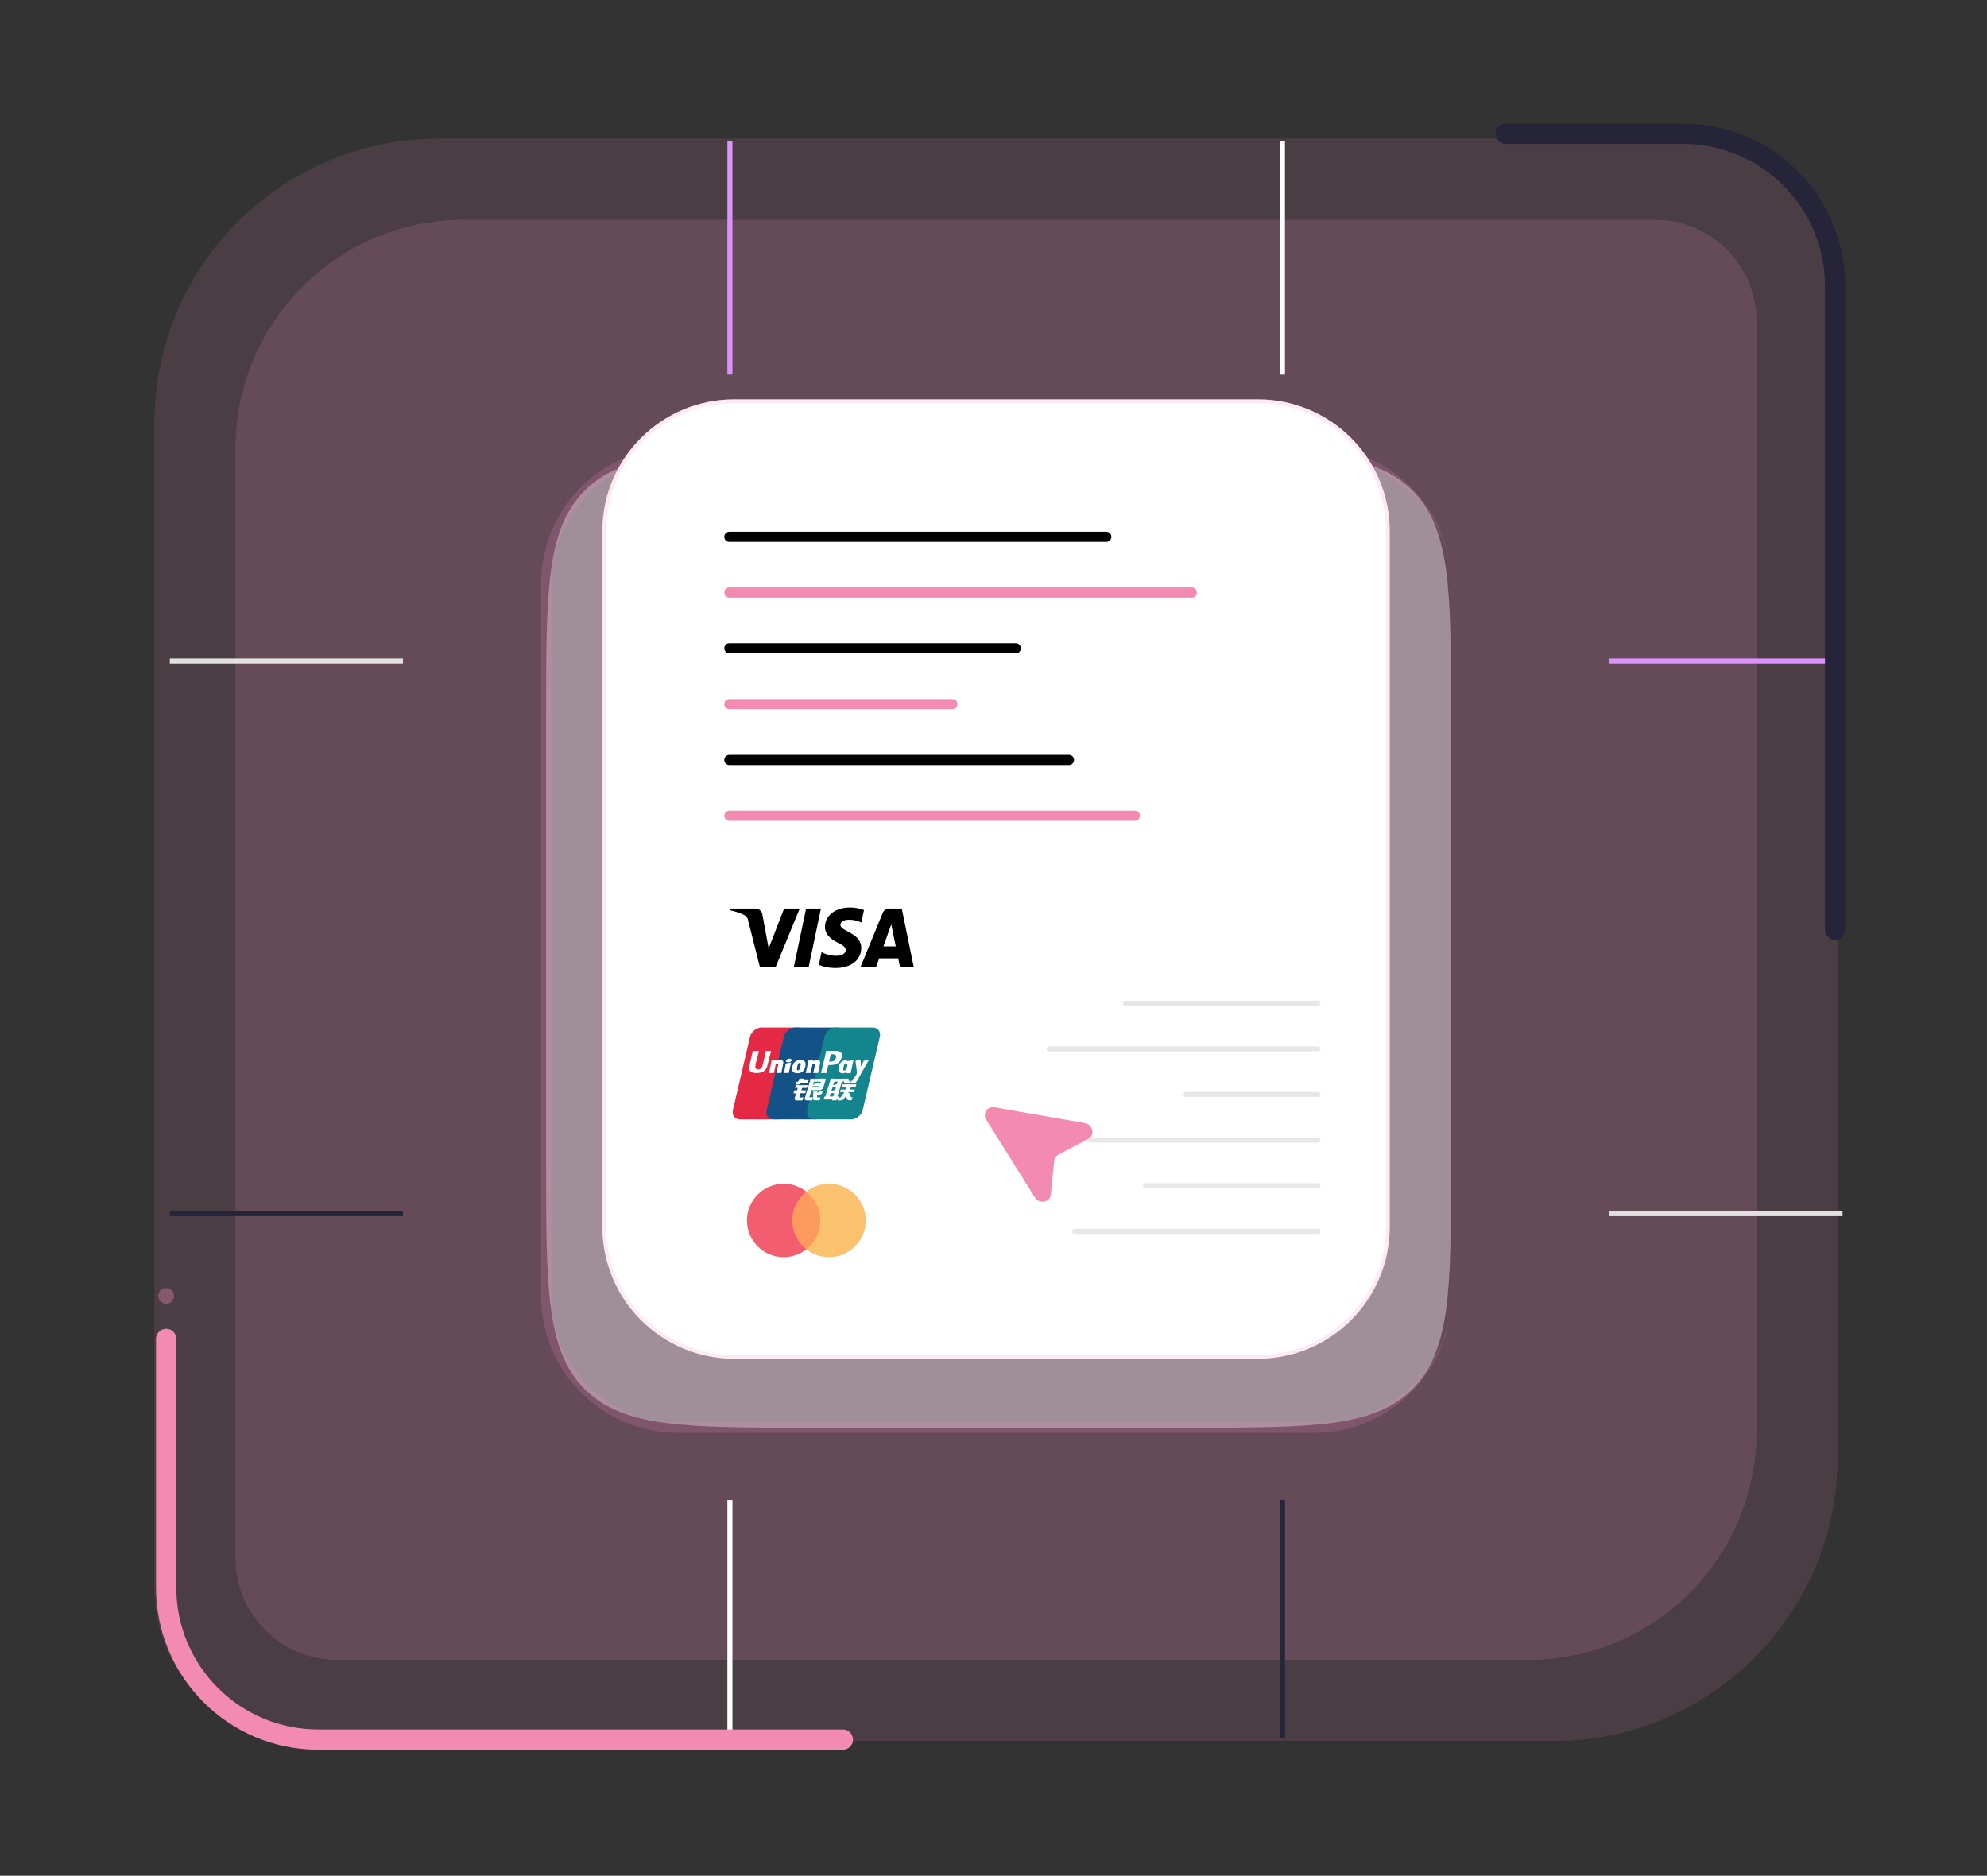 <svg
  xmlns="http://www.w3.org/2000/svg"
  xmlns:xlink="http://www.w3.org/1999/xlink"
  viewBox="0 0 392 370"
  width="392"
  height="370"
  preserveAspectRatio="xMidYMid meet"
  style="
    width: 100%;
    height: 100%;
    transform: translate3d(0px, 0px, 0px);
    content-visibility: visible;
  "
>
  <rect x="0" y="0" width="392" height="370" fill="#333333" stroke="none"/>
  <defs>
    <clipPath id="__lottie_element_2600">
      <rect width="392" height="370" x="0" y="0"></rect>
    </clipPath>
  </defs>
  <g clip-path="url(#__lottie_element_2600)">
    <g
      transform="matrix(1,0,0,1,30.5,27.39)"
      opacity="0.12"
      style="display: block"
    >
      <g opacity="1" transform="matrix(1,0,0,1,166,158)">
        <path
          fill="rgb(249,141,198)"
          fill-opacity="1"
          d=" M-166,-102 C-166,-132.928 -140.928,-158 -110,-158 C-110,-158 136,-158 136,-158 C152.569,-158 166,-144.569 166,-128 C166,-128 166,102 166,102 C166,132.928 140.928,158 110,158 C110,158 -136,158 -136,158 C-152.569,158 -166,144.569 -166,128 C-166,128 -166,-102 -166,-102z"
        ></path>
      </g>
      <g opacity="1" transform="matrix(1,0,0,1,166,158)">
        <path
          stroke-linecap="butt"
          stroke-linejoin="miter"
          fill-opacity="0"
          stroke-miterlimit="4"
          stroke="rgb(249,141,198)"
          stroke-opacity="1"
          stroke-width="1"
          d=" M-110,-157.5 C-110,-157.5 136,-157.5 136,-157.5 C152.292,-157.5 165.5,-144.292 165.5,-128 C165.5,-128 165.5,102 165.5,102 C165.5,132.652 140.652,157.5 110,157.5 C110,157.5 -136,157.5 -136,157.5 C-152.292,157.5 -165.5,144.292 -165.5,128 C-165.5,128 -165.5,-102 -165.5,-102 C-165.5,-132.652 -140.652,-157.5 -110,-157.5z"
        ></path>
      </g>
    </g>
    <g
      transform="matrix(1,0,0,1,46.5,43.39)"
      opacity="0.16"
      style="display: block"
    >
      <g opacity="1" transform="matrix(1,0,0,1,150,142)">
        <path
          fill="rgb(249,141,198)"
          fill-opacity="1"
          d=" M-150,-97 C-150,-121.853 -129.853,-142 -105,-142 C-105,-142 130,-142 130,-142 C141.046,-142 150,-133.046 150,-122 C150,-122 150,97 150,97 C150,121.853 129.853,142 105,142 C105,142 -130,142 -130,142 C-141.046,142 -150,133.046 -150,122 C-150,122 -150,-97 -150,-97z"
        ></path>
      </g>
      <g opacity="1" transform="matrix(1,0,0,1,150,142)">
        <path
          stroke-linecap="butt"
          stroke-linejoin="miter"
          fill-opacity="0"
          stroke-miterlimit="4"
          stroke="rgb(249,141,198)"
          stroke-opacity="1"
          stroke-width="1"
          d=" M-105,-141.5 C-105,-141.5 130,-141.5 130,-141.5 C140.77,-141.5 149.5,-132.77 149.5,-122 C149.5,-122 149.5,97 149.5,97 C149.5,121.577 129.577,141.5 105,141.5 C105,141.5 -130,141.5 -130,141.5 C-140.77,141.5 -149.5,132.77 -149.5,122 C-149.5,122 -149.5,-97 -149.5,-97 C-149.5,-121.577 -129.577,-141.5 -105,-141.5z"
        ></path>
      </g>
    </g>
    <g
      transform="matrix(1,0,0,1,33,27.39)"
      opacity="1"
      style="display: block"
    >
      <g opacity="1" transform="matrix(1,0,0,1,0,0)">
        <path
          stroke-linecap="butt"
          stroke-linejoin="miter"
          fill-opacity="0"
          stroke-miterlimit="4"
          stroke="rgb(219,146,255)"
          stroke-opacity="1"
          stroke-width="1"
          d=" M111,46.5 C111,46.5 111,0.5 111,0.5"
        ></path>
      </g>
      <g opacity="1" transform="matrix(1,0,0,1,0,0)">
        <path
          stroke-linecap="butt"
          stroke-linejoin="miter"
          fill-opacity="0"
          stroke-miterlimit="4"
          stroke="rgb(255,255,255)"
          stroke-opacity="1"
          stroke-width="1"
          d=" M220,46.5 C220,46.5 220,0.5 220,0.5"
        ></path>
      </g>
      <g opacity="1" transform="matrix(1,0,0,1,0,0)">
        <path
          stroke-linecap="butt"
          stroke-linejoin="miter"
          fill-opacity="0"
          stroke-miterlimit="4"
          stroke="rgb(255,255,255)"
          stroke-opacity="1"
          stroke-width="1"
          d=" M111,315.5 C111,315.5 111,268.5 111,268.5"
        ></path>
      </g>
      <g opacity="1" transform="matrix(1,0,0,1,0,0)">
        <path
          stroke-linecap="butt"
          stroke-linejoin="miter"
          fill-opacity="0"
          stroke-miterlimit="4"
          stroke="rgb(37,36,57)"
          stroke-opacity="1"
          stroke-width="1"
          d=" M220,315.5 C220,315.5 220,268.5 220,268.5"
        ></path>
      </g>
      <g opacity="1" transform="matrix(1,0,0,1,0,0)">
        <path
          stroke-linecap="butt"
          stroke-linejoin="miter"
          fill-opacity="0"
          stroke-miterlimit="4"
          stroke="rgb(225,225,225)"
          stroke-opacity="1"
          stroke-width="1"
          d=" M284.5,212 C284.5,212 330.5,212 330.5,212"
        ></path>
      </g>
      <g opacity="1" transform="matrix(1,0,0,1,0,0)">
        <path
          stroke-linecap="butt"
          stroke-linejoin="miter"
          fill-opacity="0"
          stroke-miterlimit="4"
          stroke="rgb(37,36,57)"
          stroke-opacity="1"
          stroke-width="1"
          d=" M0.5,212 C0.5,212 46.5,212 46.5,212"
        ></path>
      </g>
      <g opacity="1" transform="matrix(1,0,0,1,0,0)">
        <path
          stroke-linecap="butt"
          stroke-linejoin="miter"
          fill-opacity="0"
          stroke-miterlimit="4"
          stroke="rgb(219,146,255)"
          stroke-opacity="1"
          stroke-width="1"
          d=" M284.5,103 C284.5,103 330.5,103 330.5,103"
        ></path>
      </g>
      <g opacity="1" transform="matrix(1,0,0,1,0,0)">
        <path
          stroke-linecap="butt"
          stroke-linejoin="miter"
          fill-opacity="0"
          stroke-miterlimit="4"
          stroke="rgb(225,225,225)"
          stroke-opacity="1"
          stroke-width="1"
          d=" M0.5,103 C0.5,103 46.5,103 46.5,103"
        ></path>
      </g>
    </g>
    <g
      transform="matrix(1,0,0,1,106.738,88.155)"
      opacity="1"
      style="display: block"
    >
      <g
        opacity="1"
        transform="matrix(1,0,0,1,90.262,97.235)"
      >
        <path
          fill="rgb(255,255,255)"
          fill-opacity="0.38"
          d=" M-89.262,-44.234 C-89.262,-68.747 -89.262,-81.005 -81.646,-88.62 C-74.031,-96.235 -61.775,-96.234 -37.262,-96.234 C-37.262,-96.234 37.262,-96.234 37.262,-96.234 C61.775,-96.234 74.031,-96.235 81.646,-88.62 C89.262,-81.005 89.262,-68.747 89.262,-44.234 C89.262,-44.234 89.262,44.235 89.262,44.235 C89.262,68.748 89.262,81.003 81.646,88.618 C74.031,96.234 61.775,96.234 37.262,96.234 C37.262,96.234 -37.262,96.234 -37.262,96.234 C-61.775,96.234 -74.031,96.234 -81.646,88.618 C-89.262,81.003 -89.262,68.748 -89.262,44.235 C-89.262,44.235 -89.262,-44.234 -89.262,-44.234z"
        ></path>
      </g>
      <g
        opacity="1"
        transform="matrix(1,0,0,1,89.762,97.235)"
      >
        <path
          fill="rgb(249,142,198)"
          fill-opacity="0.18"
          d=" M-89.762,-70.234 C-89.762,-85.146 -77.673,-97.234 -62.762,-97.234 C-62.762,-97.234 62.762,-97.234 62.762,-97.234 C77.673,-97.234 89.762,-85.146 89.762,-70.234 C89.762,-84.041 78.121,-95.234 63.762,-95.234 C63.762,-95.234 -62.762,-95.234 -62.762,-95.234 C-76.569,-95.234 -87.762,-84.041 -87.762,-70.234 C-87.762,-70.234 -89.762,-70.234 -89.762,-70.234z M89.762,70.234 C89.762,85.145 77.673,97.234 62.762,97.234 C62.762,97.234 -62.762,97.234 -62.762,97.234 C-77.673,97.234 -89.762,85.145 -89.762,70.234 C-89.762,70.234 -87.762,70.234 -87.762,70.234 C-87.762,84.041 -76.569,95.234 -62.762,95.234 C-62.762,95.234 63.762,95.234 63.762,95.234 C78.121,95.234 89.762,84.041 89.762,70.234z M-62.762,97.234 C-77.673,97.234 -89.762,85.145 -89.762,70.234 C-89.762,70.234 -89.762,-70.234 -89.762,-70.234 C-89.762,-85.146 -77.673,-97.234 -62.762,-97.234 C-62.762,-97.234 -62.762,-95.234 -62.762,-95.234 C-76.569,-95.234 -87.762,-84.041 -87.762,-70.234 C-87.762,-70.234 -87.762,70.234 -87.762,70.234 C-87.762,84.041 -76.569,95.234 -62.762,95.234 C-62.762,95.234 -62.762,97.234 -62.762,97.234z M89.762,-96.234 C89.762,-96.234 89.762,96.234 89.762,96.234 C89.762,96.234 89.762,-96.234 89.762,-96.234z"
        ></path>
      </g>
    </g>
    <g
      transform="matrix(1,0,0,1,118.582,78.522)"
      opacity="1"
      style="display: block"
    >
      <g
        opacity="1"
        transform="matrix(1,0,0,1,77.918,94.868)"
      >
        <path
          fill="rgb(255,255,255)"
          fill-opacity="1"
          d=" M-51.668,-94.618 C-51.668,-94.618 51.668,-94.618 51.668,-94.618 C66.027,-94.618 77.668,-82.977 77.668,-68.618 C77.668,-68.618 77.668,68.618 77.668,68.618 C77.668,82.977 66.027,94.618 51.668,94.618 C51.668,94.618 -51.668,94.618 -51.668,94.618 C-66.027,94.618 -77.668,82.977 -77.668,68.618 C-77.668,68.618 -77.668,-68.618 -77.668,-68.618 C-77.668,-82.977 -66.027,-94.618 -51.668,-94.618z"
        ></path>
      </g>
      <g
        opacity="1"
        transform="matrix(1,0,0,1,77.917,94.868)"
      >
        <path
          stroke-linecap="butt"
          stroke-linejoin="miter"
          fill-opacity="0"
          stroke-miterlimit="4"
          stroke="rgb(249,142,198)"
          stroke-opacity="0.18"
          stroke-width="0.736"
          d=" M-51.667,-94.25 C-51.667,-94.25 51.667,-94.25 51.667,-94.25 C65.823,-94.25 77.299,-82.774 77.299,-68.618 C77.299,-68.618 77.299,68.618 77.299,68.618 C77.299,82.774 65.823,94.25 51.667,94.25 C51.667,94.25 -51.667,94.25 -51.667,94.25 C-65.823,94.25 -77.299,82.774 -77.299,68.618 C-77.299,68.618 -77.299,-68.618 -77.299,-68.618 C-77.299,-82.774 -65.823,-94.25 -51.667,-94.25z"
        ></path>
      </g>
    </g>
    <g
      transform="matrix(1,0,0,1,142.889,104.89)"
      opacity="1"
      style="display: block"
    >
      <g opacity="1" transform="matrix(1,0,0,1,0,0)">
        <path
          stroke-linecap="round"
          stroke-linejoin="miter"
          fill-opacity="0"
          stroke-miterlimit="4"
          stroke="rgb(0,0,0)"
          stroke-opacity="1"
          stroke-width="2"
          d=" M1,1 C1,1 75.363,1 75.363,1"
        ></path>
      </g>
      <g opacity="1" transform="matrix(1,0,0,1,0,0)">
        <path
          stroke-linecap="round"
          stroke-linejoin="miter"
          fill-opacity="0"
          stroke-miterlimit="4"
          stroke="rgb(243,138,178)"
          stroke-opacity="1"
          stroke-width="2"
          d=" M1,12 C1,12 92.223,12 92.223,12"
        ></path>
      </g>
      <g opacity="1" transform="matrix(1,0,0,1,0,0)">
        <path
          stroke-linecap="round"
          stroke-linejoin="miter"
          fill-opacity="0"
          stroke-miterlimit="4"
          stroke="rgb(0,0,0)"
          stroke-opacity="1"
          stroke-width="2"
          d=" M1,23 C1,23 57.512,23 57.512,23"
        ></path>
      </g>
      <g opacity="1" transform="matrix(1,0,0,1,0,0)">
        <path
          stroke-linecap="round"
          stroke-linejoin="miter"
          fill-opacity="0"
          stroke-miterlimit="4"
          stroke="rgb(243,138,178)"
          stroke-opacity="1"
          stroke-width="2"
          d=" M1,34 C1,34 45,34 45,34"
        ></path>
      </g>
      <g opacity="1" transform="matrix(1,0,0,1,0,0)">
        <path
          stroke-linecap="round"
          stroke-linejoin="miter"
          fill-opacity="0"
          stroke-miterlimit="4"
          stroke="rgb(0,0,0)"
          stroke-opacity="1"
          stroke-width="2"
          d=" M1,45 C1,45 68,45 68,45"
        ></path>
      </g>
      <g opacity="1" transform="matrix(1,0,0,1,0,0)">
        <path
          stroke-linecap="round"
          stroke-linejoin="miter"
          fill-opacity="0"
          stroke-miterlimit="4"
          stroke="rgb(243,138,178)"
          stroke-opacity="1"
          stroke-width="2"
          d=" M1,56 C1,56 81,56 81,56"
        ></path>
      </g>
    </g>
    <g
      transform="matrix(1,0,0,1,206.5,197.39)"
      opacity="1"
      style="display: block"
    >
      <g opacity="1" transform="matrix(1,0,0,1,0,0)">
        <path
          stroke-linecap="round"
          stroke-linejoin="miter"
          fill-opacity="0"
          stroke-miterlimit="4"
          stroke="rgb(231,231,231)"
          stroke-opacity="1"
          stroke-width="1"
          d=" M53.5,0.5 C53.5,0.5 15.5,0.5 15.5,0.5"
        ></path>
      </g>
      <g opacity="1" transform="matrix(1,0,0,1,0,0)">
        <path
          stroke-linecap="round"
          stroke-linejoin="miter"
          fill-opacity="0"
          stroke-miterlimit="4"
          stroke="rgb(231,231,231)"
          stroke-opacity="1"
          stroke-width="1"
          d=" M53.5,9.5 C53.5,9.5 0.5,9.5 0.5,9.5"
        ></path>
      </g>
      <g opacity="1" transform="matrix(1,0,0,1,0,0)">
        <path
          stroke-linecap="round"
          stroke-linejoin="miter"
          fill-opacity="0"
          stroke-miterlimit="4"
          stroke="rgb(231,231,231)"
          stroke-opacity="1"
          stroke-width="1"
          d=" M53.5,18.5 C53.5,18.5 27.5,18.5 27.5,18.5"
        ></path>
      </g>
      <g opacity="1" transform="matrix(1,0,0,1,0,0)">
        <path
          stroke-linecap="round"
          stroke-linejoin="miter"
          fill-opacity="0"
          stroke-miterlimit="4"
          stroke="rgb(231,231,231)"
          stroke-opacity="1"
          stroke-width="1"
          d=" M53.5,27.5 C53.5,27.5 8.5,27.5 8.5,27.5"
        ></path>
      </g>
      <g opacity="1" transform="matrix(1,0,0,1,0,0)">
        <path
          stroke-linecap="round"
          stroke-linejoin="miter"
          fill-opacity="0"
          stroke-miterlimit="4"
          stroke="rgb(231,231,231)"
          stroke-opacity="1"
          stroke-width="1"
          d=" M53.5,36.5 C53.5,36.5 19.5,36.5 19.5,36.5"
        ></path>
      </g>
      <g opacity="1" transform="matrix(1,0,0,1,0,0)">
        <path
          stroke-linecap="round"
          stroke-linejoin="miter"
          fill-opacity="0"
          stroke-miterlimit="4"
          stroke="rgb(231,231,231)"
          stroke-opacity="1"
          stroke-width="1"
          d=" M53.5,45.5 C53.5,45.5 5.5,45.5 5.5,45.5"
        ></path>
      </g>
    </g>
    <g
      transform="matrix(1,0,0,1,143.75,178.75)"
      opacity="1"
      style="display: block"
    >
      <g
        opacity="1"
        transform="matrix(1,0,0,1,18.385,6.222)"
      >
        <path
          fill="rgb(0,0,0)"
          fill-opacity="1"
          d=" M-0.177,-5.757 C-0.177,-5.757 -2.599,5.795 -2.599,5.795 C-2.599,5.795 -5.531,5.795 -5.531,5.795 C-5.531,5.795 -3.105,-5.757 -3.105,-5.757 C-3.105,-5.757 -0.177,-5.757 -0.177,-5.757z M12.156,1.702 C12.156,1.702 13.698,-2.637 13.698,-2.637 C13.698,-2.637 14.586,1.702 14.586,1.702 C14.586,1.702 12.156,1.702 12.156,1.702z M15.424,5.795 C15.424,5.795 18.136,5.795 18.136,5.795 C18.136,5.795 15.77,-5.757 15.77,-5.757 C15.77,-5.757 13.268,-5.757 13.268,-5.757 C13.268,-5.757 13.256,-5.757 13.256,-5.757 C12.701,-5.757 12.225,-5.411 12.024,-4.919 C12.024,-4.919 12.02,-4.91 12.02,-4.91 C12.02,-4.91 7.624,5.795 7.624,5.795 C7.624,5.795 10.701,5.795 10.701,5.795 C10.701,5.795 11.312,4.069 11.312,4.069 C11.312,4.069 15.073,4.069 15.073,4.069 C15.073,4.069 15.424,5.795 15.424,5.795z M7.775,2.024 C7.787,-1.026 3.641,-1.194 3.67,-2.557 C3.679,-2.971 4.064,-3.413 4.911,-3.525 C5.068,-3.541 5.25,-3.551 5.434,-3.551 C6.294,-3.551 7.109,-3.351 7.835,-2.994 C7.835,-2.994 7.802,-3.008 7.802,-3.008 C7.802,-3.008 8.316,-5.459 8.316,-5.459 C7.502,-5.781 6.56,-5.968 5.576,-5.972 C5.576,-5.972 5.574,-5.972 5.574,-5.972 C2.677,-5.972 0.638,-4.4 0.62,-2.151 C0.602,-0.489 2.076,0.438 3.187,0.993 C4.33,1.559 4.713,1.923 4.707,2.427 C4.7,3.204 3.798,3.545 2.954,3.558 C2.915,3.56 2.868,3.56 2.822,3.56 C1.768,3.56 0.776,3.29 -0.09,2.812 C-0.09,2.812 -0.057,2.827 -0.057,2.827 C-0.057,2.827 -0.588,5.359 -0.588,5.359 C0.362,5.747 1.464,5.972 2.618,5.972 C2.618,5.972 2.672,5.972 2.672,5.972 C2.672,5.972 2.671,5.972 2.671,5.972 C5.75,5.972 7.762,4.421 7.773,2.019 C7.773,2.019 7.775,2.024 7.775,2.024z M-4.365,-5.757 C-4.365,-5.757 -9.113,5.795 -9.113,5.795 C-9.113,5.795 -12.211,5.795 -12.211,5.795 C-12.211,5.795 -14.548,-3.427 -14.548,-3.427 C-14.593,-3.875 -14.862,-4.25 -15.237,-4.438 C-15.237,-4.438 -15.244,-4.442 -15.244,-4.442 C-16.076,-4.858 -17.044,-5.198 -18.056,-5.411 C-18.056,-5.411 -18.136,-5.424 -18.136,-5.424 C-18.136,-5.424 -18.066,-5.759 -18.066,-5.759 C-18.066,-5.759 -13.078,-5.759 -13.078,-5.759 C-12.399,-5.759 -11.834,-5.252 -11.729,-4.59 C-11.729,-4.59 -11.728,-4.582 -11.728,-4.582 C-11.728,-4.582 -10.493,2.103 -10.493,2.103 C-10.493,2.103 -7.443,-5.76 -7.443,-5.76 C-7.443,-5.76 -4.365,-5.757 -4.365,-5.757z"
        ></path>
      </g>
    </g>
    <g
      transform="matrix(0.953,0,0,0.953,144.115,202.44)"
      opacity="0.922"
      style="display: block"
    >
      <g
        opacity="1"
        transform="matrix(1,0,0,1,8.008,9.76)"
      >
        <path
          fill="rgb(226,24,54)"
          fill-opacity="1"
          d=" M-1.585,-9.51 C-1.585,-9.51 6.033,-9.51 6.033,-9.51 C7.096,-9.51 7.758,-8.647 7.509,-7.584 C7.509,-7.584 3.963,7.586 3.963,7.586 C3.713,8.645 2.648,9.51 1.584,9.51 C1.584,9.51 -6.033,9.51 -6.033,9.51 C-7.095,9.51 -7.758,8.645 -7.51,7.586 C-7.51,7.586 -3.962,-7.584 -3.962,-7.584 C-3.714,-8.647 -2.65,-9.51 -1.585,-9.51z"
        ></path>
      </g>
      <g
        opacity="1"
        transform="matrix(1,0,0,1,15.232,9.76)"
      >
        <path
          fill="rgb(0,68,124)"
          fill-opacity="1"
          d=" M-1.824,-9.51 C-1.824,-9.51 6.936,-9.51 6.936,-9.51 C7.999,-9.51 7.52,-8.647 7.27,-7.584 C7.27,-7.584 3.723,7.586 3.723,7.586 C3.474,8.645 3.552,9.51 2.486,9.51 C2.486,9.51 -6.273,9.51 -6.273,9.51 C-7.339,9.51 -7.999,8.645 -7.749,7.586 C-7.749,7.586 -4.202,-7.584 -4.202,-7.584 C-3.95,-8.647 -2.888,-9.51 -1.824,-9.51z"
        ></path>
      </g>
      <g
        opacity="1"
        transform="matrix(1,0,0,1,23.406,9.76)"
      >
        <path
          fill="rgb(0,123,132)"
          fill-opacity="1"
          d=" M-1.585,-9.51 C-1.585,-9.51 6.032,-9.51 6.032,-9.51 C7.097,-9.51 7.759,-8.647 7.508,-7.584 C7.508,-7.584 3.962,7.586 3.962,7.586 C3.712,8.645 2.647,9.51 1.582,9.51 C1.582,9.51 -6.032,9.51 -6.032,9.51 C-7.098,9.51 -7.759,8.645 -7.509,7.586 C-7.509,7.586 -3.962,-7.584 -3.962,-7.584 C-3.714,-8.647 -2.651,-9.51 -1.585,-9.51z"
        ></path>
      </g>
      <g
        opacity="1"
        transform="matrix(1,0,0,1,16.256,10.212)"
      >
        <path
          fill="rgb(254,254,254)"
          fill-opacity="1"
          d=" M-7.843,-5.104 C-8.626,-5.096 -8.858,-5.103 -8.932,-5.12 C-8.96,-4.986 -9.489,-2.557 -9.49,-2.555 C-9.604,-2.064 -9.687,-1.712 -9.968,-1.486 C-10.128,-1.355 -10.314,-1.292 -10.53,-1.292 C-10.878,-1.292 -11.08,-1.464 -11.114,-1.79 C-11.114,-1.79 -11.121,-1.902 -11.121,-1.902 C-11.121,-1.902 -11.015,-2.559 -11.015,-2.563 C-11.015,-2.563 -10.46,-4.778 -10.361,-5.07 C-10.355,-5.087 -10.354,-5.096 -10.353,-5.104 C-11.433,-5.094 -11.624,-5.103 -11.637,-5.12 C-11.644,-5.096 -11.671,-4.96 -11.671,-4.96 C-11.671,-4.96 -12.238,-2.464 -12.238,-2.464 C-12.238,-2.464 -12.286,-2.253 -12.286,-2.253 C-12.286,-2.253 -12.38,-1.561 -12.38,-1.561 C-12.38,-1.356 -12.34,-1.188 -12.259,-1.046 C-12.001,-0.597 -11.265,-0.529 -10.849,-0.529 C-10.312,-0.529 -9.809,-0.642 -9.468,-0.85 C-8.878,-1.197 -8.723,-1.74 -8.586,-2.223 C-8.586,-2.223 -8.522,-2.471 -8.522,-2.471 C-8.522,-2.471 -7.95,-4.771 -7.853,-5.07 C-7.849,-5.087 -7.848,-5.096 -7.843,-5.104z M-5.898,-3.249 C-6.036,-3.249 -6.288,-3.214 -6.514,-3.104 C-6.596,-3.062 -6.674,-3.014 -6.756,-2.965 C-6.756,-2.965 -6.682,-3.232 -6.682,-3.232 C-6.682,-3.232 -6.722,-3.277 -6.722,-3.277 C-7.202,-3.18 -7.309,-3.166 -7.752,-3.104 C-7.752,-3.104 -7.789,-3.079 -7.789,-3.079 C-7.841,-2.655 -7.886,-2.336 -8.077,-1.501 C-8.15,-1.193 -8.225,-0.881 -8.301,-0.574 C-8.301,-0.574 -8.28,-0.535 -8.28,-0.535 C-7.826,-0.559 -7.689,-0.559 -7.294,-0.553 C-7.294,-0.553 -7.262,-0.587 -7.262,-0.587 C-7.212,-0.843 -7.205,-0.903 -7.094,-1.421 C-7.042,-1.667 -6.933,-2.207 -6.88,-2.4 C-6.781,-2.445 -6.684,-2.49 -6.591,-2.49 C-6.37,-2.49 -6.397,-2.298 -6.405,-2.221 C-6.415,-2.093 -6.495,-1.672 -6.578,-1.311 C-6.578,-1.311 -6.633,-1.079 -6.633,-1.079 C-6.672,-0.908 -6.714,-0.741 -6.752,-0.57 C-6.752,-0.57 -6.735,-0.535 -6.735,-0.535 C-6.288,-0.559 -6.152,-0.559 -5.769,-0.553 C-5.769,-0.553 -5.724,-0.587 -5.724,-0.587 C-5.655,-0.987 -5.635,-1.095 -5.513,-1.676 C-5.513,-1.676 -5.451,-1.943 -5.451,-1.943 C-5.331,-2.466 -5.271,-2.731 -5.362,-2.947 C-5.457,-3.189 -5.687,-3.249 -5.898,-3.249z M-3.726,-2.701 C-3.964,-2.656 -4.116,-2.624 -4.266,-2.605 C-4.416,-2.581 -4.562,-2.559 -4.792,-2.527 C-4.792,-2.527 -4.81,-2.512 -4.81,-2.512 C-4.81,-2.512 -4.826,-2.499 -4.826,-2.499 C-4.85,-2.328 -4.867,-2.181 -4.899,-2.007 C-4.926,-1.828 -4.967,-1.623 -5.035,-1.331 C-5.087,-1.107 -5.114,-1.03 -5.143,-0.951 C-5.172,-0.872 -5.204,-0.795 -5.263,-0.574 C-5.263,-0.574 -5.249,-0.555 -5.249,-0.555 C-5.249,-0.555 -5.238,-0.535 -5.238,-0.535 C-5.023,-0.545 -4.882,-0.554 -4.738,-0.555 C-4.594,-0.56 -4.444,-0.554 -4.213,-0.553 C-4.213,-0.553 -4.193,-0.57 -4.193,-0.57 C-4.193,-0.57 -4.171,-0.587 -4.171,-0.587 C-4.137,-0.786 -4.132,-0.839 -4.112,-0.936 C-4.092,-1.04 -4.057,-1.185 -3.971,-1.57 C-3.931,-1.75 -3.886,-1.929 -3.844,-2.113 C-3.8,-2.297 -3.754,-2.478 -3.711,-2.658 C-3.711,-2.658 -3.717,-2.68 -3.717,-2.68 C-3.717,-2.68 -3.726,-2.701 -3.726,-2.701z M-3.721,-3.439 C-3.937,-3.566 -4.317,-3.525 -4.572,-3.35 C-4.826,-3.178 -4.855,-2.934 -4.64,-2.805 C-4.428,-2.681 -4.047,-2.718 -3.794,-2.895 C-3.54,-3.071 -3.508,-3.313 -3.721,-3.439z M-2.414,-0.495 C-1.977,-0.495 -1.529,-0.616 -1.191,-0.973 C-0.932,-1.262 -0.813,-1.691 -0.771,-1.868 C-0.637,-2.454 -0.742,-2.728 -0.873,-2.895 C-1.072,-3.15 -1.425,-3.232 -1.79,-3.232 C-2.01,-3.232 -2.534,-3.21 -2.943,-2.835 C-3.237,-2.564 -3.372,-2.195 -3.454,-1.842 C-3.537,-1.483 -3.632,-0.836 -3.035,-0.596 C-2.851,-0.517 -2.585,-0.495 -2.414,-0.495z M-2.448,-1.816 C-2.347,-2.26 -2.228,-2.633 -1.925,-2.633 C-1.687,-2.633 -1.669,-2.355 -1.775,-1.91 C-1.794,-1.811 -1.881,-1.443 -1.998,-1.286 C-2.081,-1.17 -2.178,-1.1 -2.285,-1.1 C-2.317,-1.1 -2.507,-1.101 -2.51,-1.382 C-2.511,-1.521 -2.483,-1.662 -2.448,-1.816z M0.322,-0.553 C0.322,-0.553 0.356,-0.587 0.356,-0.587 C0.404,-0.843 0.412,-0.903 0.52,-1.421 C0.573,-1.667 0.684,-2.207 0.737,-2.4 C0.835,-2.445 0.931,-2.49 1.027,-2.49 C1.246,-2.49 1.22,-2.298 1.211,-2.221 C1.203,-2.093 1.122,-1.672 1.038,-1.311 C1.038,-1.311 0.986,-1.079 0.986,-1.079 C0.946,-0.907 0.903,-0.741 0.864,-0.57 C0.864,-0.57 0.881,-0.535 0.881,-0.535 C1.33,-0.559 1.461,-0.56 1.846,-0.553 C1.846,-0.553 1.892,-0.587 1.892,-0.587 C1.959,-0.987 1.978,-1.095 2.104,-1.676 C2.104,-1.676 2.164,-1.943 2.164,-1.943 C2.284,-2.466 2.345,-2.731 2.256,-2.947 C2.158,-3.189 1.926,-3.249 1.718,-3.249 C1.58,-3.249 1.327,-3.215 1.102,-3.104 C1.022,-3.062 0.941,-3.014 0.862,-2.965 C0.862,-2.965 0.931,-3.232 0.931,-3.232 C0.931,-3.232 0.894,-3.277 0.894,-3.277 C0.415,-3.18 0.305,-3.166 -0.137,-3.104 C-0.137,-3.104 -0.171,-3.079 -0.171,-3.079 C-0.225,-2.654 -0.269,-2.336 -0.459,-1.501 C-0.532,-1.193 -0.607,-0.881 -0.683,-0.574 C-0.683,-0.574 -0.663,-0.535 -0.663,-0.535 C-0.208,-0.559 -0.072,-0.56 0.322,-0.553z M3.62,-0.535 C3.649,-0.672 3.816,-1.486 3.818,-1.486 C3.818,-1.486 3.961,-2.083 3.969,-2.105 C3.969,-2.105 4.014,-2.167 4.059,-2.191 C4.059,-2.191 4.125,-2.191 4.125,-2.191 C4.749,-2.191 5.453,-2.191 6.005,-2.596 C6.381,-2.873 6.638,-3.283 6.752,-3.781 C6.782,-3.903 6.804,-4.049 6.804,-4.195 C6.804,-4.385 6.765,-4.574 6.654,-4.721 C6.373,-5.114 5.812,-5.121 5.165,-5.124 C5.163,-5.124 4.846,-5.12 4.846,-5.12 C4.018,-5.11 3.686,-5.114 3.549,-5.13 C3.538,-5.07 3.516,-4.962 3.516,-4.962 C3.516,-4.962 3.219,-3.592 3.219,-3.59 C3.219,-3.59 2.509,-0.677 2.476,-0.54 C3.199,-0.549 3.496,-0.549 3.62,-0.535z M4.17,-2.969 C4.17,-2.969 4.486,-4.336 4.484,-4.331 C4.484,-4.331 4.494,-4.402 4.494,-4.402 C4.494,-4.402 4.499,-4.454 4.499,-4.454 C4.499,-4.454 4.625,-4.443 4.625,-4.443 C4.625,-4.443 5.276,-4.387 5.291,-4.385 C5.548,-4.286 5.653,-4.03 5.58,-3.697 C5.512,-3.393 5.314,-3.137 5.059,-3.014 C4.85,-2.909 4.593,-2.9 4.328,-2.9 C4.328,-2.9 4.157,-2.9 4.157,-2.9 C4.157,-2.9 4.17,-2.969 4.17,-2.969z M6.134,-1.79 C6.051,-1.436 5.955,-0.789 6.549,-0.559 C6.739,-0.479 6.908,-0.455 7.081,-0.464 C7.263,-0.473 7.432,-0.564 7.588,-0.695 C7.574,-0.642 7.56,-0.589 7.546,-0.535 C7.546,-0.535 7.573,-0.499 7.573,-0.499 C8,-0.517 8.132,-0.517 8.595,-0.514 C8.595,-0.514 8.637,-0.546 8.637,-0.546 C8.705,-0.942 8.769,-1.326 8.944,-2.083 C9.03,-2.446 9.115,-2.806 9.203,-3.167 C9.203,-3.167 9.189,-3.206 9.189,-3.206 C8.711,-3.118 8.584,-3.1 8.124,-3.035 C8.124,-3.035 8.089,-3.007 8.089,-3.007 C8.084,-2.97 8.08,-2.933 8.075,-2.898 C8.004,-3.013 7.9,-3.111 7.74,-3.173 C7.536,-3.253 7.056,-3.15 6.643,-2.775 C6.353,-2.508 6.213,-2.142 6.134,-1.79z M7.138,-1.77 C7.24,-2.206 7.358,-2.574 7.663,-2.574 C7.855,-2.574 7.956,-2.398 7.936,-2.096 C7.92,-2.021 7.902,-1.942 7.881,-1.852 C7.85,-1.722 7.817,-1.593 7.785,-1.464 C7.753,-1.376 7.715,-1.293 7.673,-1.238 C7.594,-1.127 7.408,-1.059 7.301,-1.059 C7.27,-1.059 7.082,-1.059 7.076,-1.335 C7.074,-1.473 7.103,-1.614 7.138,-1.77z M12.38,-3.21 C12.38,-3.21 12.343,-3.251 12.343,-3.251 C11.87,-3.156 11.784,-3.142 11.35,-3.083 C11.35,-3.083 11.318,-3.051 11.318,-3.051 C11.317,-3.045 11.315,-3.038 11.313,-3.031 C11.313,-3.031 11.312,-3.038 11.312,-3.038 C10.988,-2.295 10.998,-2.455 10.734,-1.87 C10.733,-1.897 10.733,-1.912 10.731,-1.941 C10.731,-1.941 10.665,-3.21 10.665,-3.21 C10.665,-3.21 10.624,-3.251 10.624,-3.251 C10.129,-3.156 10.117,-3.142 9.659,-3.083 C9.659,-3.083 9.624,-3.051 9.624,-3.051 C9.619,-3.035 9.619,-3.019 9.616,-3.001 C9.616,-3.001 9.619,-2.995 9.619,-2.995 C9.676,-2.704 9.662,-2.769 9.72,-2.309 C9.746,-2.084 9.782,-1.856 9.809,-1.633 C9.854,-1.261 9.879,-1.077 9.934,-0.508 C9.625,0 9.552,0.191 9.255,0.637 C9.255,0.637 9.257,0.641 9.257,0.641 C9.257,0.641 9.047,0.971 9.047,0.971 C9.023,1.006 9.002,1.03 8.971,1.04 C8.938,1.056 8.894,1.059 8.834,1.059 C8.834,1.059 8.718,1.059 8.718,1.059 C8.718,1.059 8.545,1.632 8.545,1.632 C8.545,1.632 9.137,1.641 9.137,1.641 C9.484,1.64 9.703,1.478 9.82,1.26 C9.82,1.26 10.192,0.626 10.192,0.626 C10.192,0.626 10.187,0.626 10.187,0.626 C10.187,0.626 10.226,0.581 10.226,0.581 C10.476,0.044 12.38,-3.21 12.38,-3.21z M6.134,4.298 C6.134,4.298 5.883,4.298 5.883,4.298 C5.883,4.298 6.812,1.236 6.812,1.236 C6.812,1.236 7.121,1.236 7.121,1.236 C7.121,1.236 7.219,0.921 7.219,0.921 C7.219,0.921 7.228,1.271 7.228,1.271 C7.217,1.488 7.388,1.68 7.837,1.648 C7.837,1.648 8.358,1.648 8.358,1.648 C8.358,1.648 8.536,1.059 8.536,1.059 C8.536,1.059 8.341,1.059 8.341,1.059 C8.228,1.059 8.176,1.03 8.183,0.969 C8.183,0.969 8.173,0.613 8.173,0.613 C8.173,0.613 7.21,0.613 7.21,0.613 C7.21,0.613 7.21,0.615 7.21,0.615 C6.899,0.621 5.969,0.645 5.78,0.695 C5.553,0.753 5.313,0.924 5.313,0.924 C5.313,0.924 5.407,0.609 5.407,0.609 C5.407,0.609 4.506,0.609 4.506,0.609 C4.506,0.609 4.318,1.236 4.318,1.236 C4.318,1.236 3.377,4.344 3.377,4.344 C3.377,4.344 3.194,4.344 3.194,4.344 C3.194,4.344 3.015,4.93 3.015,4.93 C3.015,4.93 4.809,4.93 4.809,4.93 C4.809,4.93 4.749,5.124 4.749,5.124 C4.749,5.124 5.633,5.124 5.633,5.124 C5.633,5.124 5.692,4.93 5.692,4.93 C5.692,4.93 5.94,4.93 5.94,4.93 C5.94,4.93 6.134,4.298 6.134,4.298z M5.398,1.857 C5.254,1.897 4.985,2.018 4.985,2.018 C4.985,2.018 5.224,1.236 5.224,1.236 C5.224,1.236 5.94,1.236 5.94,1.236 C5.94,1.236 5.767,1.805 5.767,1.805 C5.767,1.805 5.546,1.818 5.398,1.857z M5.412,2.975 C5.412,2.975 5.187,3.003 5.039,3.036 C4.893,3.08 4.62,3.219 4.62,3.219 C4.62,3.219 4.867,2.406 4.867,2.406 C4.867,2.406 5.586,2.406 5.586,2.406 C5.586,2.406 5.412,2.975 5.412,2.975z M5.011,4.305 C5.011,4.305 4.293,4.305 4.293,4.305 C4.293,4.305 4.501,3.618 4.501,3.618 C4.501,3.618 5.217,3.618 5.217,3.618 C5.217,3.618 5.011,4.305 5.011,4.305z M6.74,2.406 C6.74,2.406 7.775,2.406 7.775,2.406 C7.775,2.406 7.626,2.885 7.626,2.885 C7.626,2.885 6.578,2.885 6.578,2.885 C6.578,2.885 6.42,3.41 6.42,3.41 C6.42,3.41 7.338,3.41 7.338,3.41 C7.338,3.41 6.643,4.385 6.643,4.385 C6.594,4.457 6.551,4.481 6.502,4.501 C6.453,4.526 6.39,4.555 6.316,4.555 C6.316,4.555 6.061,4.555 6.061,4.555 C6.061,4.555 5.886,5.13 5.886,5.13 C5.886,5.13 6.552,5.13 6.552,5.13 C6.898,5.13 7.103,4.972 7.254,4.766 C7.254,4.766 7.73,4.118 7.73,4.118 C7.73,4.118 7.832,4.777 7.832,4.777 C7.854,4.901 7.943,4.973 8.004,5.001 C8.07,5.035 8.139,5.092 8.236,5.1 C8.341,5.105 8.416,5.107 8.466,5.107 C8.466,5.107 8.793,5.107 8.793,5.107 C8.793,5.107 8.99,4.465 8.99,4.465 C8.99,4.465 8.861,4.465 8.861,4.465 C8.787,4.465 8.659,4.453 8.637,4.43 C8.616,4.402 8.616,4.358 8.604,4.292 C8.604,4.292 8.5,3.63 8.5,3.63 C8.5,3.63 8.075,3.63 8.075,3.63 C8.075,3.63 8.262,3.41 8.262,3.41 C8.262,3.41 9.308,3.41 9.308,3.41 C9.308,3.41 9.469,2.885 9.469,2.885 C9.469,2.885 8.5,2.885 8.5,2.885 C8.5,2.885 8.651,2.406 8.651,2.406 C8.651,2.406 9.617,2.406 9.617,2.406 C9.617,2.406 9.796,1.814 9.796,1.814 C9.796,1.814 6.916,1.814 6.916,1.814 C6.916,1.814 6.74,2.406 6.74,2.406z M-2.001,4.438 C-2.001,4.438 -1.76,3.637 -1.76,3.637 C-1.76,3.637 -0.767,3.637 -0.767,3.637 C-0.767,3.637 -0.586,3.042 -0.586,3.042 C-0.586,3.042 -1.579,3.042 -1.579,3.042 C-1.579,3.042 -1.428,2.549 -1.428,2.549 C-1.428,2.549 -0.457,2.549 -0.457,2.549 C-0.457,2.549 -0.277,1.973 -0.277,1.973 C-0.277,1.973 -2.706,1.973 -2.706,1.973 C-2.706,1.973 -2.883,2.549 -2.883,2.549 C-2.883,2.549 -2.331,2.549 -2.331,2.549 C-2.331,2.549 -2.478,3.042 -2.478,3.042 C-2.478,3.042 -3.031,3.042 -3.031,3.042 C-3.031,3.042 -3.215,3.648 -3.215,3.648 C-3.215,3.648 -2.663,3.648 -2.663,3.648 C-2.663,3.648 -2.985,4.706 -2.985,4.706 C-3.028,4.846 -2.965,4.9 -2.924,4.965 C-2.883,5.028 -2.841,5.07 -2.746,5.094 C-2.649,5.116 -2.582,5.13 -2.492,5.13 C-2.492,5.13 -1.373,5.13 -1.373,5.13 C-1.373,5.13 -1.173,4.469 -1.173,4.469 C-1.173,4.469 -1.669,4.538 -1.669,4.538 C-1.765,4.538 -2.03,4.527 -2.001,4.438z M-1.888,0.605 C-1.888,0.605 -2.139,1.059 -2.139,1.059 C-2.193,1.158 -2.241,1.218 -2.285,1.247 C-2.323,1.27 -2.4,1.281 -2.51,1.281 C-2.51,1.281 -2.641,1.281 -2.641,1.281 C-2.641,1.281 -2.817,1.861 -2.817,1.861 C-2.817,1.861 -2.381,1.861 -2.381,1.861 C-2.171,1.861 -2.01,1.783 -1.933,1.745 C-1.851,1.701 -1.829,1.726 -1.765,1.665 C-1.765,1.665 -1.618,1.538 -1.618,1.538 C-1.618,1.538 -0.256,1.538 -0.256,1.538 C-0.256,1.538 -0.076,0.934 -0.076,0.934 C-0.076,0.934 -1.072,0.934 -1.072,0.934 C-1.072,0.934 -0.898,0.605 -0.898,0.605 C-0.898,0.605 -1.888,0.605 -1.888,0.605z M0.122,4.449 C0.099,4.416 0.116,4.358 0.151,4.236 C0.151,4.236 0.523,3.008 0.523,3.008 C0.523,3.008 1.847,3.008 1.847,3.008 C2.04,3.005 2.179,3.003 2.27,2.997 C2.367,2.986 2.473,2.953 2.588,2.891 C2.707,2.826 2.768,2.757 2.82,2.678 C2.877,2.6 2.969,2.426 3.048,2.161 C3.048,2.161 3.516,0.609 3.516,0.609 C3.516,0.609 2.142,0.617 2.142,0.617 C2.142,0.617 1.719,0.679 1.533,0.747 C1.345,0.824 1.077,1.038 1.077,1.038 C1.077,1.038 1.201,0.613 1.201,0.613 C1.201,0.613 0.352,0.613 0.352,0.613 C0.352,0.613 -0.836,4.538 -0.836,4.538 C-0.878,4.691 -0.906,4.801 -0.913,4.868 C-0.915,4.939 -0.822,5.01 -0.762,5.064 C-0.691,5.117 -0.586,5.108 -0.485,5.117 C-0.379,5.125 -0.228,5.13 -0.02,5.13 C-0.02,5.13 0.632,5.13 0.632,5.13 C0.632,5.13 0.832,4.456 0.832,4.456 C0.832,4.456 0.249,4.512 0.249,4.512 C0.186,4.512 0.141,4.477 0.122,4.449z M0.763,2.18 C0.763,2.18 2.154,2.18 2.154,2.18 C2.154,2.18 2.065,2.456 2.065,2.456 C2.053,2.463 2.023,2.442 1.882,2.458 C1.882,2.458 0.678,2.458 0.678,2.458 C0.678,2.458 0.763,2.18 0.763,2.18z M1.042,1.255 C1.042,1.255 2.444,1.255 2.444,1.255 C2.444,1.255 2.343,1.587 2.343,1.587 C2.343,1.587 1.682,1.581 1.577,1.6 C1.111,1.68 0.839,1.928 0.839,1.928 C0.839,1.928 1.042,1.255 1.042,1.255z M2.097,3.38 C2.085,3.421 2.067,3.446 2.041,3.465 C2.013,3.483 1.968,3.49 1.899,3.49 C1.899,3.49 1.701,3.49 1.701,3.49 C1.701,3.49 1.713,3.154 1.713,3.154 C1.713,3.154 0.889,3.154 0.889,3.154 C0.889,3.154 0.855,4.798 0.855,4.798 C0.854,4.916 0.866,4.985 0.953,5.04 C1.04,5.108 1.308,5.117 1.669,5.117 C1.669,5.117 2.186,5.117 2.186,5.117 C2.186,5.117 2.372,4.501 2.372,4.501 C2.372,4.501 1.923,4.527 1.923,4.527 C1.923,4.527 1.773,4.535 1.773,4.535 C1.753,4.527 1.733,4.519 1.711,4.497 C1.693,4.478 1.661,4.489 1.666,4.37 C1.666,4.37 1.669,3.949 1.669,3.949 C1.669,3.949 2.141,3.93 2.141,3.93 C2.395,3.93 2.504,3.847 2.597,3.768 C2.686,3.693 2.715,3.608 2.748,3.49 C2.748,3.49 2.827,3.118 2.827,3.118 C2.827,3.118 2.179,3.118 2.179,3.118 C2.179,3.118 2.097,3.38 2.097,3.38z"
        ></path>
      </g>
    </g>
    <g
      transform="matrix(0.779,0,0,0.779,147.168,233.307)"
      opacity="0.632"
      style="display: block"
    >
      <g
        opacity="1"
        transform="matrix(1,0,0,1,15.287,9.545)"
      >
        <path
          fill="rgb(255,95,0)"
          fill-opacity="1"
          d=" M4.068,7.303 C4.068,7.303 -4.068,7.303 -4.068,7.303 C-4.068,7.303 -4.068,-7.303 -4.068,-7.303 C-4.068,-7.303 4.068,-7.303 4.068,-7.303 C4.068,-7.303 4.068,7.303 4.068,7.303z"
        ></path>
      </g>
      <g
        opacity="1"
        transform="matrix(1,0,0,1,7.771,9.539)"
      >
        <path
          fill="rgb(235,0,27)"
          fill-opacity="1"
          d=" M3.971,0 C3.971,-2.963 5.359,-5.602 7.521,-7.303 C5.94,-8.547 3.944,-9.289 1.775,-9.289 C-3.36,-9.289 -7.521,-5.13 -7.521,0 C-7.521,5.13 -3.36,9.289 1.775,9.289 C3.944,9.289 5.94,8.546 7.521,7.303 C5.359,5.602 3.971,2.963 3.971,0z"
        ></path>
      </g>
      <g
        opacity="1"
        transform="matrix(1,0,0,1,22.811,9.539)"
      >
        <path
          fill="rgb(247,158,27)"
          fill-opacity="1"
          d=" M7.522,0 C7.522,5.13 3.359,9.289 -1.775,9.289 C-3.944,9.289 -5.94,8.546 -7.522,7.303 C-5.359,5.602 -3.97,2.963 -3.97,0 C-3.97,-2.963 -5.359,-5.602 -7.522,-7.303 C-5.94,-8.547 -3.944,-9.289 -1.775,-9.289 C3.359,-9.289 7.522,-5.13 7.522,0z"
        ></path>
      </g>
    </g>
    <g
      transform="matrix(1,0,0,1,193.543,217.922)"
      opacity="1"
      style="display: block"
    >
      <g
        opacity="1"
        transform="matrix(1,0,0,1,11.398,9.952)"
      >
        <path
          fill="rgb(243,138,178)"
          fill-opacity="1"
          d=" M-0.787,8.313 C-0.787,8.313 -10.379,-7.009 -10.379,-7.009 C-11.148,-8.238 -10.163,-9.702 -8.735,-9.453 C-8.735,-9.453 9.073,-6.35 9.073,-6.35 C10.687,-6.069 11.148,-3.974 9.759,-3.235 C9.759,-3.235 3.849,-0.095 3.849,-0.095 C3.389,0.149 3.087,0.597 3.035,1.115 C3.035,1.115 2.356,7.773 2.356,7.773 C2.196,9.338 0.082,9.702 -0.787,8.313z"
        ></path>
      </g>
    </g>
    <g
      transform="matrix(1,0,0,1,293.032,22.39)"
      opacity="1"
      style="display: block"
    >
      <g opacity="1" transform="matrix(1,0,0,1,36.5,82.5)">
        <path
          stroke-linecap="round"
          stroke-linejoin="miter"
          fill-opacity="0"
          stroke-miterlimit="4"
          stroke="rgb(37,36,57)"
          stroke-opacity="1"
          stroke-width="4"
          d=" M32.5,78.5 C32.5,78.5 32.5,-48.5 32.5,-48.5 C32.5,-65.068 19.069,-78.5 2.5,-78.5 C2.5,-78.5 -32.5,-78.5 -32.5,-78.5"
        ></path>
      </g>
    </g>
    <g
      transform="matrix(1,0,0,1,28.782,254.64)"
      opacity="1"
      style="display: block"
    >
      <g opacity="1" transform="matrix(1,0,0,1,70.75,46.25)">
        <path
          stroke-linecap="round"
          stroke-linejoin="miter"
          fill-opacity="0"
          stroke-miterlimit="4"
          stroke="rgb(243,138,178)"
          stroke-opacity="1"
          stroke-width="4"
          d=" M66.75,42.25 C66.75,42.25 -36.75,42.25 -36.75,42.25 C-53.319,42.25 -66.75,28.819 -66.75,12.25 C-66.75,12.25 -66.75,-22.953 -66.75,-36.774"
        ></path>
      </g>
    </g>
    <g
      transform="matrix(0.202,0,0,0.202,31.168,254.011)"
      opacity="0.347"
      style="display: block"
    >
      <g
        opacity="1"
        transform="matrix(1,0,0,1,7.983,7.982)"
      >
        <path
          fill="rgb(243,138,178)"
          fill-opacity="1"
          d=" M0,-7.732 C4.271,-7.732 7.733,-4.27 7.733,0.001 C7.733,4.271 4.271,7.732 0,7.732 C-4.271,7.732 -7.733,4.271 -7.733,0.001 C-7.733,-4.27 -4.271,-7.732 0,-7.732z"
        ></path>
      </g>
    </g>
  </g>
</svg>
